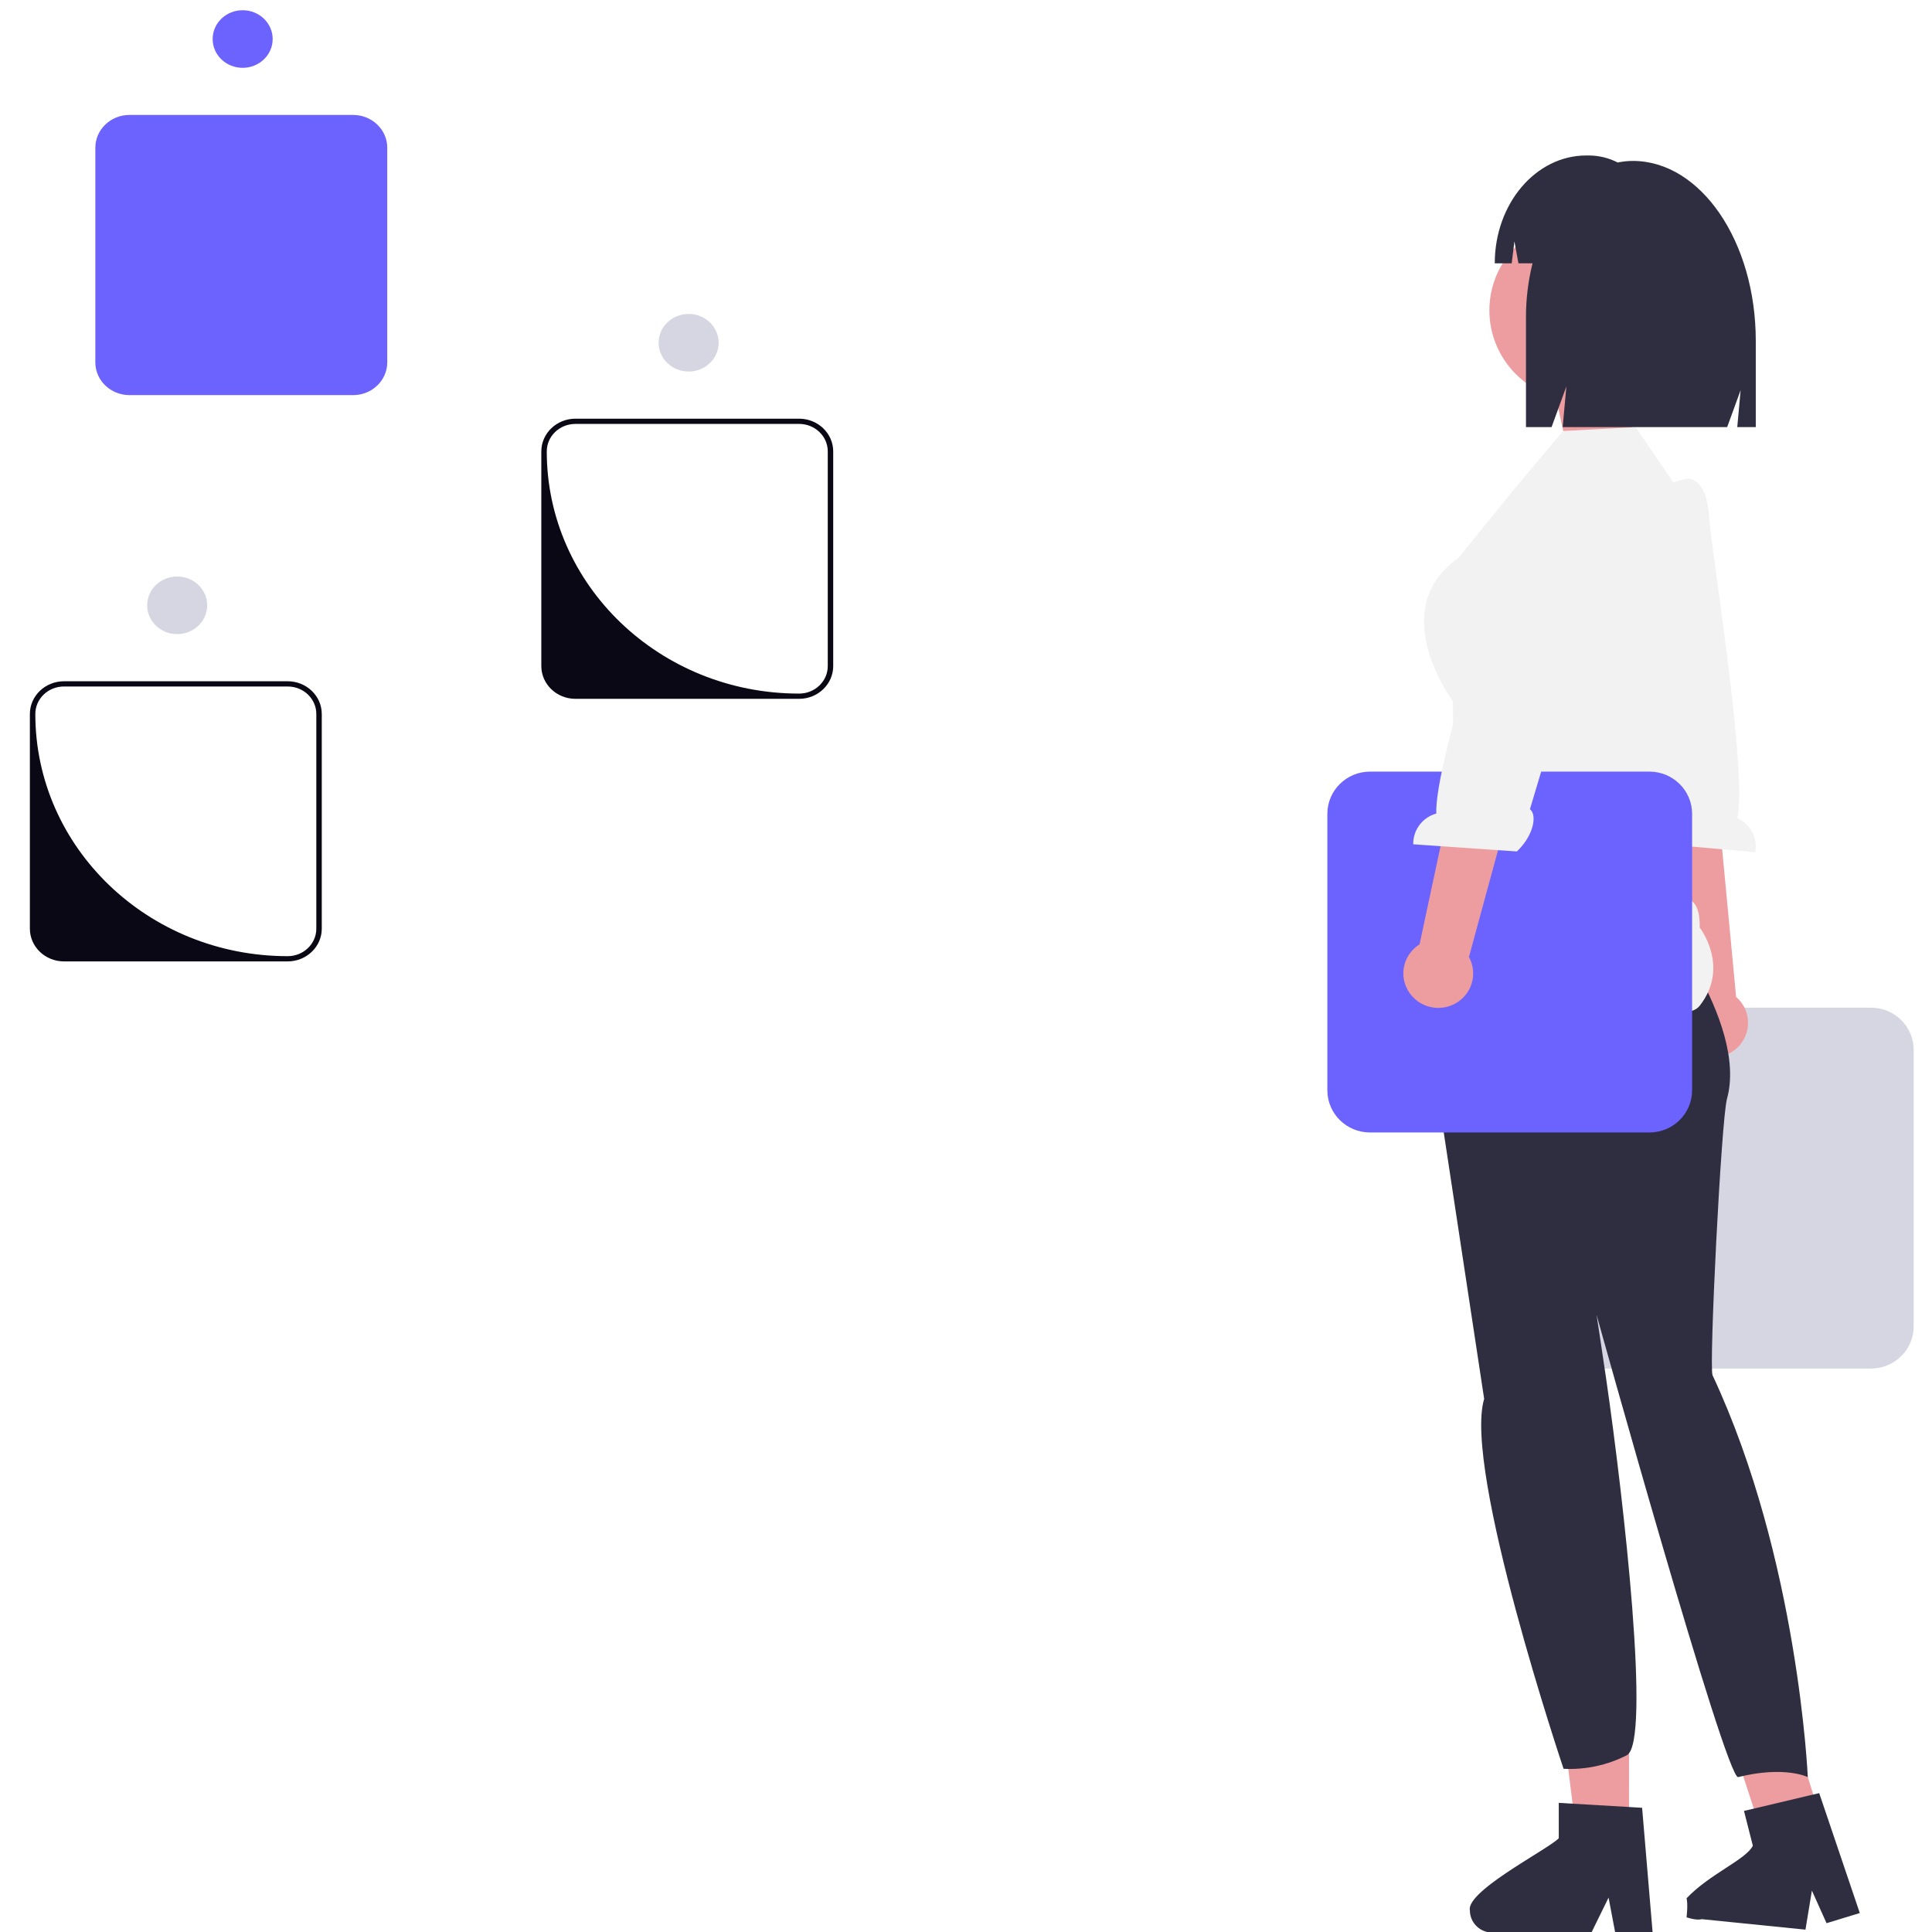 <?xml version="1.0" encoding="utf-8"?>
<svg xmlns="http://www.w3.org/2000/svg" viewBox="0 0 500 500">
  <a style="" transform="matrix(0.745, 0, 0, 0.737, 6.517, -13.073)">
    <path d="M 554.594 153.138 L 530.841 153.138 L 536.474 179.191 L 560.999 179.191 L 554.594 153.138 Z" fill="#ed9da0" style="stroke-width: 1;"/>
    <path d="M 544.125 498.302 L 641.232 498.302 C 649.401 498.291 656.021 491.672 656.032 483.502 L 656.032 386.39 C 656.021 378.221 649.401 371.601 641.232 371.59 L 544.125 371.59 C 535.956 371.601 529.336 378.221 529.325 386.39 L 529.325 483.5 C 529.335 491.67 535.955 498.291 544.125 498.302 Z" fill="#d6d6e3" style="stroke-width: 1;"/>
    <g transform="matrix(1, 0, 0, 1, 543.38, 185.872)">
      <path d="M132.2,342.184a12.035,12.035,0,0,1-4.055-18L112.051,216l23.794.152,9.929,106.2A12.1,12.1,0,0,1,132.2,342.184Z" transform="translate(-94.807 -140.415)" fill="#ed9da0"/>
      <path d="M143.273,152.25s7.112-1.935,8.145,13.646c.828,12.474,13.257,88.472,9.782,105.476a10.96,10.96,0,0,1,6.2,11.922l-35.929-3.229c-4.929-6.52-4.954-13.824-2.13-15.349l-2.885-22.394-16.677-72.948,28.333-15.817,5.165-1.307Z" transform="translate(-109.775 -152.174)" fill="#f2f2f2"/>
    </g>
    <g transform="matrix(1, 0, 0, 1, 501.815, 590.94)">
      <path d="M177.223,582.871H158.908L150.2,512.226h27.031Z" transform="translate(-121.889 -512.226)" fill="#ed9da0"/>
      <path d="M175.962,562.336V549.919l4.815.294,19.6,1.161,4.536.279,3.468,41.584.186,2.229h-13l-.418-2.214-1.889-10.063-4.877,10.063-1.068,2.214H152.833a7.79,7.79,0,0,1-7.741-7.756c-1.455-6.8,27.217-21.489,30.871-25.375Z" transform="translate(-145.038 -490.042)" fill="#2f2e41"/>
    </g>
    <g transform="matrix(1, 0, 0, 1, 577.133, 598.512)">
      <path d="M139.845,563.335,119,567.061,99.574,507.033,120.5,500.62Z" transform="translate(-91.719 -500.62)" fill="#ed9da0"/>
      <path d="M111.743,555.667l-3.076-12.215,4.347-1.033L130.7,538.18l4.1-.971,13.38,39.959.717,2.142-11.545,3.57-.92-2.063-4.17-9.382-1.836,11.239-.4,2.471-36.062-3.685c-1.828.565-5.243-.644-5.243-.644s.548-4.507,0-6.685c8.043-8.587,20.742-13.639,23.023-18.465Z" transform="translate(-88.72 -488.32)" fill="#2f2e41"/>
    </g>
    <path d="M 485.69 368.12 L 485.338 364.426 L 500.524 322.791 L 565.243 335.27 C 565.243 335.27 598.599 376.361 591.181 403.558 C 589.169 410.934 584.87 497.873 586.164 500.669 C 615.976 565.057 619.244 641.769 619.244 641.769 C 619.244 641.769 611.208 637.696 595.068 641.769 C 590.857 642.832 545.853 479.38 545.853 479.38 C 545.853 479.38 547.264 488.394 549.231 502.1 C 555.308 544.442 564.854 629.681 556.373 634.095 C 549.602 637.6 542.021 639.242 534.406 638.853 C 534.406 638.853 499.406 533.683 506.822 508.959" fill="#2f2e41" style="stroke-width: 1;"/>
    <path d="M 517.48 189.218 L 534.23 169.081 L 559.43 167.721 L 573.13 188.034 L 580.722 209.447 C 589.221 230.091 591.165 252.849 586.29 274.634 L 574.628 326.755 C 574.628 326.755 572.828 332.897 577.539 333.635 C 582.25 334.373 581.681 343.426 581.681 343.426 C 581.681 343.426 592.345 357.211 581.681 370.926 C 571.017 384.641 496.373 328.226 496.373 328.226 L 495.964 263.944 C 495.964 263.944 472.205 232.033 497.792 213.757 L 517.471 189.227 L 517.48 189.218 Z" fill="#f2f2f2" style="stroke-width: 1;"/>
    <path d="M 467.15 415.406 L 564.257 415.406 C 572.426 415.395 579.046 408.776 579.057 400.606 L 579.057 303.494 C 579.046 295.325 572.426 288.705 564.257 288.694 L 467.15 288.694 C 458.981 288.705 452.361 295.325 452.35 303.494 L 452.35 400.604 C 452.36 408.774 458.98 415.395 467.15 415.406 Z" fill="#6c63ff" style="stroke-width: 1;"/>
    <g transform="matrix(1, 0, 0, 1, 478.789, 188.409)">
      <path d="M173.611,325.164a12.035,12.035,0,0,1,2.478-18.287l22.645-107,22.247,8.441L193.247,311.31a12.1,12.1,0,0,1-19.637,13.853Z" transform="translate(-170.501 -145.923)" fill="#ed9da0"/>
      <path d="M191.566,154.564s-6.714-3.039-10.208,12.18c-2.8,12.184-27.134,85.245-26.4,102.586a10.96,10.96,0,0,0-8.011,10.788l35.986,2.516c5.9-5.655,7.086-12.862,4.54-14.817l6.4-21.652,28.047-69.375-25.463-20.114-4.892-2.111Z" transform="translate(-143.541 -154.316)" fill="#f2f2f2"/>
    </g>
    <ellipse cx="540.458" cy="126.73" rx="31.822" ry="31.822" fill="#ed9da0" style="stroke-width: 1;"/>
    <path d="M 510.507 122.717 C 510.424 122.717 510.223 122.717 509.844 122.729 C 508.743 122.8 510.235 122.74 510.507 122.717 Z" fill="#2f2e41" style="stroke-width: 1;"/>
    <path d="M 558.469 74.245 C 556.704 74.249 554.943 74.436 553.216 74.803 C 550.119 73.19 546.681 72.344 543.189 72.335 L 542.279 72.335 C 524.732 72.335 510.507 89.29 510.507 110.204 L 516.387 110.204 L 517.337 102.487 L 518.729 110.204 L 523.629 110.204 C 522.101 116.413 521.336 122.784 521.348 129.177 L 521.348 167.722 L 530.237 167.722 L 535.384 153.441 L 534.097 167.722 L 591.236 167.722 L 595.915 154.739 L 594.745 167.722 L 601.178 167.722 L 601.178 137.457 C 601.182 102.546 582.059 74.245 558.469 74.245 Z" fill="#2f2e41" style="stroke-width: 1;"/>
  </a>
  <path d="M 33.5 102.254 L 91.394 102.254 C 96.265 102.248 100.211 98.461 100.218 93.786 L 100.218 38.219 C 100.211 33.545 96.265 29.756 91.394 29.75 L 33.5 29.75 C 28.629 29.756 24.683 33.545 24.677 38.219 L 24.677 93.784 C 24.682 98.459 28.629 102.248 33.5 102.254 Z M 91.394 31.105 C 95.488 31.105 98.807 34.29 98.807 38.219 L 98.807 93.784 C 98.807 97.713 95.488 100.899 91.394 100.899 L 50.841 100.899 C 37.169 100.899 26.087 90.263 26.087 77.142 L 26.087 38.219 C 26.087 34.29 29.406 31.104 33.5 31.104 L 91.394 31.105 Z" fill="#f2f2f2" style="stroke-width: 1;"/>
  <path d="M 33.5 102.254 L 91.394 102.254 C 96.265 102.248 100.211 98.461 100.218 93.786 L 100.218 38.219 C 100.211 33.545 96.265 29.756 91.394 29.75 L 33.5 29.75 C 28.629 29.756 24.683 33.545 24.677 38.219 L 24.677 93.784 C 24.682 98.459 28.629 102.248 33.5 102.254 Z" fill="#6c63ff" style="stroke-width: 1;"/>
  <ellipse cx="62.8" cy="10.1" rx="7.767" ry="7.454" fill="#6c63ff" style="stroke-width: 1;"/>
  <path d="M 148.916 180.857 L 206.81 180.857 C 211.68 180.851 215.627 177.063 215.634 172.389 L 215.634 116.823 C 215.627 112.149 211.68 108.361 206.81 108.355 L 148.916 108.355 C 144.046 108.361 140.099 112.149 140.092 116.823 L 140.092 172.387 C 140.099 177.062 144.045 180.851 148.916 180.857 Z M 206.81 109.708 C 210.904 109.708 214.224 112.894 214.224 116.823 L 214.224 172.386 C 214.224 176.316 210.904 179.501 206.81 179.501 C 170.743 179.501 141.503 151.44 141.502 116.823 C 141.502 112.894 144.821 109.709 148.915 109.709 L 206.81 109.709 L 206.81 109.708 Z" fill="#090814" style="stroke-width: 1;"/>
  <ellipse cx="178.217" cy="88.702" rx="7.767" ry="7.454" fill="#d6d6e3" style="stroke-width: 1;"/>
  <path d="M 16.555 248.811 L 74.45 248.811 C 79.32 248.805 83.267 245.018 83.274 240.343 L 83.274 184.776 C 83.267 180.102 79.32 176.314 74.45 176.308 L 16.555 176.308 C 11.685 176.314 7.738 180.102 7.732 184.776 L 7.732 240.342 C 7.738 245.016 11.685 248.805 16.555 248.811 Z M 74.45 177.663 C 78.544 177.663 81.863 180.847 81.863 184.776 L 81.863 240.342 C 81.863 244.271 78.544 247.456 74.45 247.456 C 38.381 247.456 9.141 219.393 9.142 184.776 C 9.142 180.847 12.461 177.661 16.555 177.661 L 74.45 177.663 Z" fill="#090814" style="stroke-width: 1;"/>
  <ellipse cx="45.856" cy="156.657" rx="7.767" ry="7.454" fill="#d6d6e3" style="stroke-width: 1;"/>
</svg>